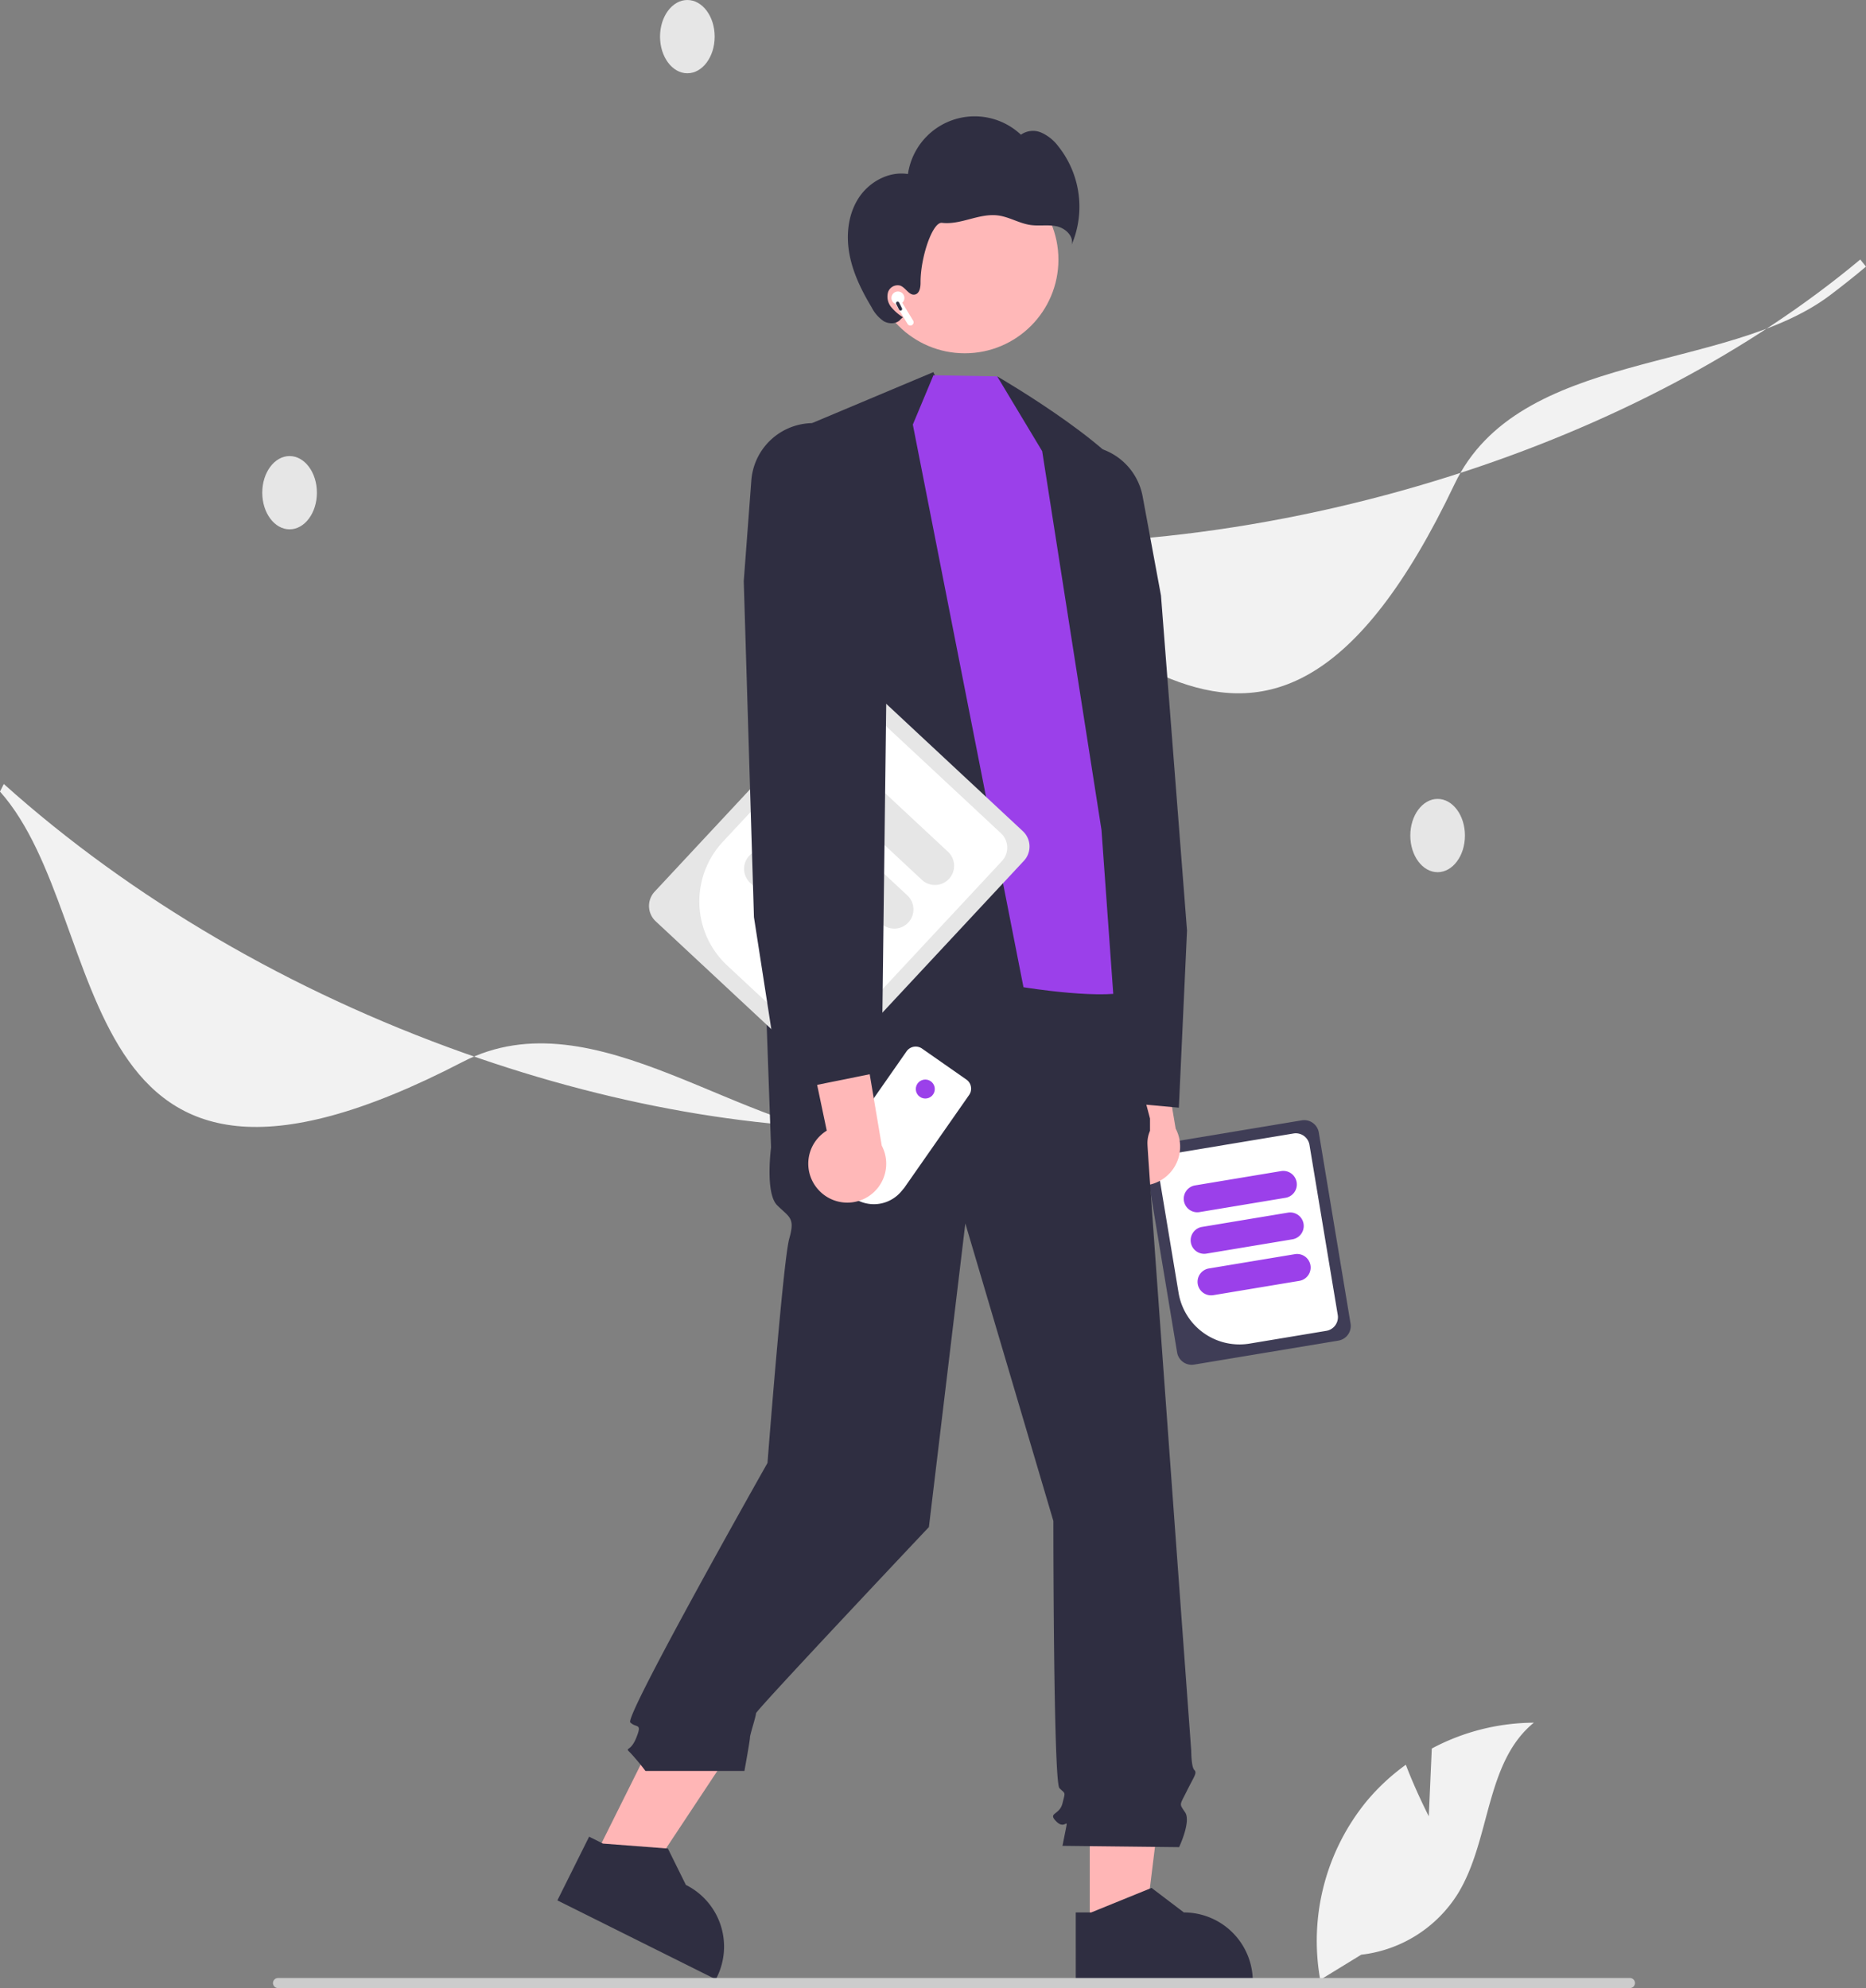 <svg xmlns="http://www.w3.org/2000/svg" data-name="Layer 1" width="577.009" height="614.651" viewBox="0 0 577.009 614.651" xmlns:xlink="http://www.w3.org/1999/xlink"><rect x="0" y="0" width="577.009" height="614.651" fill="#808080" stroke="none"/><path d="M582.477,494.539c-40.413,0-86.857-44.846-127.949-23.539-124.415,64.514-107.289-43.44-143.032-83.589l1.173-2.354c39.439,35.363,88.679,64.135,142.399,83.205,48.546,17.235,97.455,25.22,141.423,23.113l.076,2.829Q589.602,494.541,582.477,494.539Z" transform="translate(-311.496 -142.675)" fill="#f2f2f2"/><path d="M877.474,233.885c-32.216,24.4-96.316,16.691-116.208,58.487-60.228,126.545-111.754,30.148-164.488,19.724l-.486-2.585c52.79,4.378,109.414-2.415,163.751-19.648,49.104-15.571,92.915-38.736,126.692-66.962l1.769,2.209Q883.155,229.584,877.474,233.885Z" transform="translate(-311.496 -142.675)" fill="#f2f2f2"/><ellipse cx="89.545" cy="152.327" rx="8.447" ry="11.327" fill="#e6e6e6"/><ellipse cx="444.545" cy="258.327" rx="8.447" ry="11.327" fill="#e6e6e6"/><ellipse cx="212.545" cy="11.327" rx="8.447" ry="11.327" fill="#e6e6e6"/><path d="M675.485,560.806l-9.823-59.076a4.577,4.577,0,0,1,3.76-5.26l44.615-7.419a4.577,4.577,0,0,1,5.26,3.76l9.824,59.076a4.577,4.577,0,0,1-3.76,5.26l-44.615,7.419A4.577,4.577,0,0,1,675.485,560.806Z" transform="translate(-311.496 -142.675)" fill="#3f3d56"/><path d="M675.94,542.393l-6.315-37.979a4.286,4.286,0,0,1,3.521-4.926l38.343-6.376a4.287,4.287,0,0,1,4.926,3.521l8.742,52.569a4.287,4.287,0,0,1-3.522,4.926l-23.753,3.95A19.094,19.094,0,0,1,675.94,542.393Z" transform="translate(-311.496 -142.675)" fill="#fff"/><path d="M677.595,513.979a4.189,4.189,0,0,1,3.441-4.814l26.598-4.423a4.184,4.184,0,1,1,1.373,8.255l-26.598,4.423A4.189,4.189,0,0,1,677.595,513.979Z" transform="translate(-311.496 -142.675)" fill="#9b40ea"/><path d="M679.73,526.819a4.189,4.189,0,0,1,3.441-4.814l26.598-4.423a4.184,4.184,0,1,1,1.373,8.255l-26.598,4.423A4.189,4.189,0,0,1,679.73,526.819Z" transform="translate(-311.496 -142.675)" fill="#9b40ea"/><path d="M681.865,539.66a4.189,4.189,0,0,1,3.441-4.814l26.598-4.423a4.184,4.184,0,1,1,1.373,8.255l-26.598,4.423A4.189,4.189,0,0,1,681.865,539.66Z" transform="translate(-311.496 -142.675)" fill="#9b40ea"/><path d="M655.34,505.125a11.967,11.967,0,0,1,2.691-18.151L642.469,412.873l20.626,7.93,11.941,70.792a12.031,12.031,0,0,1-19.696,13.529Z" transform="translate(-311.496 -142.675)" fill="#ffb8b8"/><polygon points="336.978 596.816 353.955 596.815 362.032 531.329 336.975 531.33 336.978 596.816" fill="#ffb6b6"/><path d="M644.143,733.947l4.779-0,18.657-7.587,10,7.586h.001a21.309,21.309,0,0,1,21.308,21.307v.692l-54.743.002Z" transform="translate(-311.496 -142.675)" fill="#2f2e41"/><polygon points="183.573 574.742 198.768 582.315 235.209 527.31 212.783 516.133 183.573 574.742" fill="#ffb6b6"/><path d="M493.665,710.524l4.277,2.132,20.082,1.532L523.59,725.438l.001.001a21.309,21.309,0,0,1,9.565,28.575l-.309.62L483.852,730.215Z" transform="translate(-311.496 -142.675)" fill="#2f2e41"/><path d="M655.995,442.078l-107.949,2.816,1.877,52.567s-1.877,14.08,1.877,17.835,5.632,3.755,3.755,10.326-6.731,69.353-6.731,69.353-44.305,78.339-42.428,80.217,3.755,0,1.877,4.693-3.755,2.816-1.877,4.693a69.136,69.136,0,0,1,4.693,5.632h30.598s1.711-9.387,1.711-10.326,1.877-6.571,1.877-7.51,53.459-57.578,53.459-57.578l11.264-93.869,27.222,91.991s0,80.727,1.877,82.605,1.877.939.939,4.693-4.693,2.816-1.877,5.632,3.755-1.877,2.816,2.816l-.939,4.693,36.064.403s3.755-7.912,1.877-10.728-1.765-2.047.526-6.656,3.229-5.547,2.29-6.486-.939-5.931-.939-5.931S666.321,499.338,666.321,496.522a9.363,9.363,0,0,1,.78-4.223v-3.822L663.505,474.932Z" transform="translate(-311.496 -142.675)" fill="#2f2e41"/><path d="M753.306,704.211l.931-20.943a67.64,67.64,0,0,1,31.55-7.986c-15.153,12.389-13.259,36.269-23.532,52.929A40.686,40.686,0,0,1,732.42,747.012l-12.68,7.764a68.176,68.176,0,0,1,14.37-55.246A65.855,65.855,0,0,1,746.212,688.284C749.249,696.292,753.306,704.211,753.306,704.211Z" transform="translate(-311.496 -142.675)" fill="#f2f2f2"/><polygon points="288.604 115.052 342.675 224.404 332.096 357.116 263.002 350.803 250.612 131.022 288.604 115.052" fill="#2f2e41"/><path d="M676.025,485.14l-31.596-2.888-.049-.401L623.177,306.291l4.745-13.156a19.265,19.265,0,0,1,14.414-12.327V280.808a19.181,19.181,0,0,1,22.488,15.343l5.674,30.649,8.05,103.603Z" transform="translate(-311.496 -142.675)" fill="#2f2e41"/><path d="M593.763,273.943l6.372-15.246,19.722.346,20.565,29.09,21.585,90.773s7.753,66.31,0,69.81-34.029-.822-34.029-.822Z" transform="translate(-311.496 -142.675)" fill="#9b40ea"/><path d="M619.857,259.044s42.483,24.558,44.145,37.377,7.225,169.719,7.225,169.719l-15.023-9.708-4.106-57.184L633.762,282.169Z" transform="translate(-311.496 -142.675)" fill="#2f2e41"/><circle cx="298.333" cy="80.273" r="28.954" fill="#ffb8b8"/><path d="M576.987,203.923c3.251-5.03,9.352-8.382,15.267-7.44a20.848,20.848,0,0,1,34.932-12.16,6.483,6.483,0,0,1,6.34-.634,13.367,13.367,0,0,1,5.151,4.134,30.001,30.001,0,0,1,4.198,30.52c.723-2.628-1.911-5.1-4.571-5.69-2.661-.59-5.452-.032-8.15-.416-3.458-.492-6.567-2.498-10.031-2.95-2.911-.379-5.838.367-8.677,1.115-2.839.748-5.759,1.511-8.674,1.165-2.915-.346-6.67,10.702-6.62,18.483.01,1.475-.294,3.368-1.735,3.681-1.775.385-2.803-2.064-4.492-2.732a3.125,3.125,0,0,0-3.833,2.038,5.095,5.095,0,0,0,.973,4.563,15.056,15.056,0,0,0,3.65,3.166l-.696.579c-1.157,1.529-3.558,1.595-5.226.649a11.278,11.278,0,0,1-3.752-4.272c-3.086-5.133-5.793-10.601-6.882-16.49S573.736,208.953,576.987,203.923Z" transform="translate(-311.496 -142.675)" fill="#2f2e41"/><path d="M513.921,418.352l57.845-62.06a6.484,6.484,0,0,1,9.154-.322l46.869,43.686a6.484,6.484,0,0,1,.322,9.154l-57.845,62.06a6.484,6.484,0,0,1-9.154.322l-46.869-43.686A6.484,6.484,0,0,1,513.921,418.352Z" transform="translate(-311.496 -142.675)" fill="#e6e6e6"/><path d="M534.988,402.958l37.188-39.898a6.072,6.072,0,0,1,8.573-.301l40.28,37.545a6.073,6.073,0,0,1,.302,8.573l-51.475,55.225a6.073,6.073,0,0,1-8.573.301l-24.953-23.258A27.049,27.049,0,0,1,534.988,402.958Z" transform="translate(-311.496 -142.675)" fill="#fff"/><path d="M568.322,380.271a5.934,5.934,0,0,1,8.377-.294l27.942,26.045a5.927,5.927,0,0,1-8.083,8.672l-27.942-26.045A5.934,5.934,0,0,1,568.322,380.271Z" transform="translate(-311.496 -142.675)" fill="#e6e6e6"/><path d="M555.749,393.761a5.934,5.934,0,0,1,8.377-.294l27.942,26.045a5.927,5.927,0,1,1-8.083,8.672L556.043,402.138A5.934,5.934,0,0,1,555.749,393.761Z" transform="translate(-311.496 -142.675)" fill="#e6e6e6"/><path d="M543.176,407.25a5.934,5.934,0,0,1,8.377-.294L579.495,433a5.927,5.927,0,0,1-8.083,8.672L543.47,415.627A5.934,5.934,0,0,1,543.176,407.25Z" transform="translate(-311.496 -142.675)" fill="#e6e6e6"/><path d="M611.162,481.22l-19.999,28.636-.932,1.123a11.106,11.106,0,0,1-6.34,3.785q-.528.106-1.06.159a10.832,10.832,0,0,1-1.318.054c-.252-.004-.504-.018-.755-.04a11.078,11.078,0,0,1-4.177-1.217l-8.532-5.959a3.423,3.423,0,0,1-1.364-1.981,3.474,3.474,0,0,1-.083-1.217,3.42,3.42,0,0,1,.598-1.587l24.625-35.261a3.441,3.441,0,0,1,4.786-.85l13.703,9.57c.032.023.064.046.096.069.02.015.041.031.06.047.028.02.054.042.08.064.034.027.066.055.097.083.029.026.057.053.086.08l.017.016c.036.035.071.07.105.106.034.036.068.073.1.11.023.027.046.055.069.082l.002.003c.066.082.128.168.186.257.019.027.036.055.053.083l.008.012c.014.023.028.045.04.068.04.067.077.137.112.208a3.533,3.533,0,0,1,.153.36c.015.039.027.079.039.119.011.032.021.065.03.099l.003.007.004.013c.009.029.017.058.024.086.014.055.027.111.038.167.003.015.007.03.009.046.003.015.005.031.008.047.003.015.005.031.008.045l.004.024c.007.046.012.091.017.136.006.057.011.114.014.171.003.047.005.094.006.14.001.043.001.084 0.0.127a.29.29,0,0,1-.001.032c-0.0.044-.003.087-.005.13-.007.109-.019.218-.036.325-.007.04-.014.079-.022.119-.009.048-.02.096-.031.143-.004.018-.009.036-.013.053-.007.026-.014.052-.021.078-.008.029-.017.058-.026.086l-.022.068c-.014.041-.028.08-.043.12-.009.024-.018.047-.028.071a3.435,3.435,0,0,1-.247.493c-.012.019-.024.038-.036.058C611.221,481.134,611.192,481.177,611.162,481.22Z" transform="translate(-311.496 -142.675)" fill="#fff"/><circle cx="286.123" cy="336.698" r="2.936" fill="#9b40ea"/><path d="M564.455,510.394a11.967,11.967,0,0,1,2.691-18.151l-15.562-74.101,20.626,7.93,11.941,70.792A12.031,12.031,0,0,1,564.455,510.394Z" transform="translate(-311.496 -142.675)" fill="#ffb8b8"/><path d="M553.028,480.325l-8.395-54.087-3.154-103.876,2.344-31.134a19.18,19.18,0,0,1,20.706-17.673,19.266,19.266,0,0,1,15.657,10.704l6.133,12.569-2.19,177.226Z" transform="translate(-311.496 -142.675)" fill="#2f2e41"/><path d="M817.065,755.772a1.549,1.549,0,0,1-1.553,1.553H397.462a1.553,1.553,0,0,1,0-3.106H815.512A1.549,1.549,0,0,1,817.065,755.772Z" transform="translate(-311.496 -142.675)" fill="#ccc"/><path d="M587.156,234.683a2,2,0,1,1,3.34,1.593l3.361,5.524a1,1,0,0,1-1.709,1.04l-3.78-6.211A1.995,1.995,0,0,1,587.156,234.683Z" transform="translate(-311.496 -142.675)" fill="#fff"/><rect x="589.01" y="235.82" width="1" height="3" rx="0.5" transform="translate(911.24 41.082) rotate(153.237)" fill="#2f2e41"/></svg>